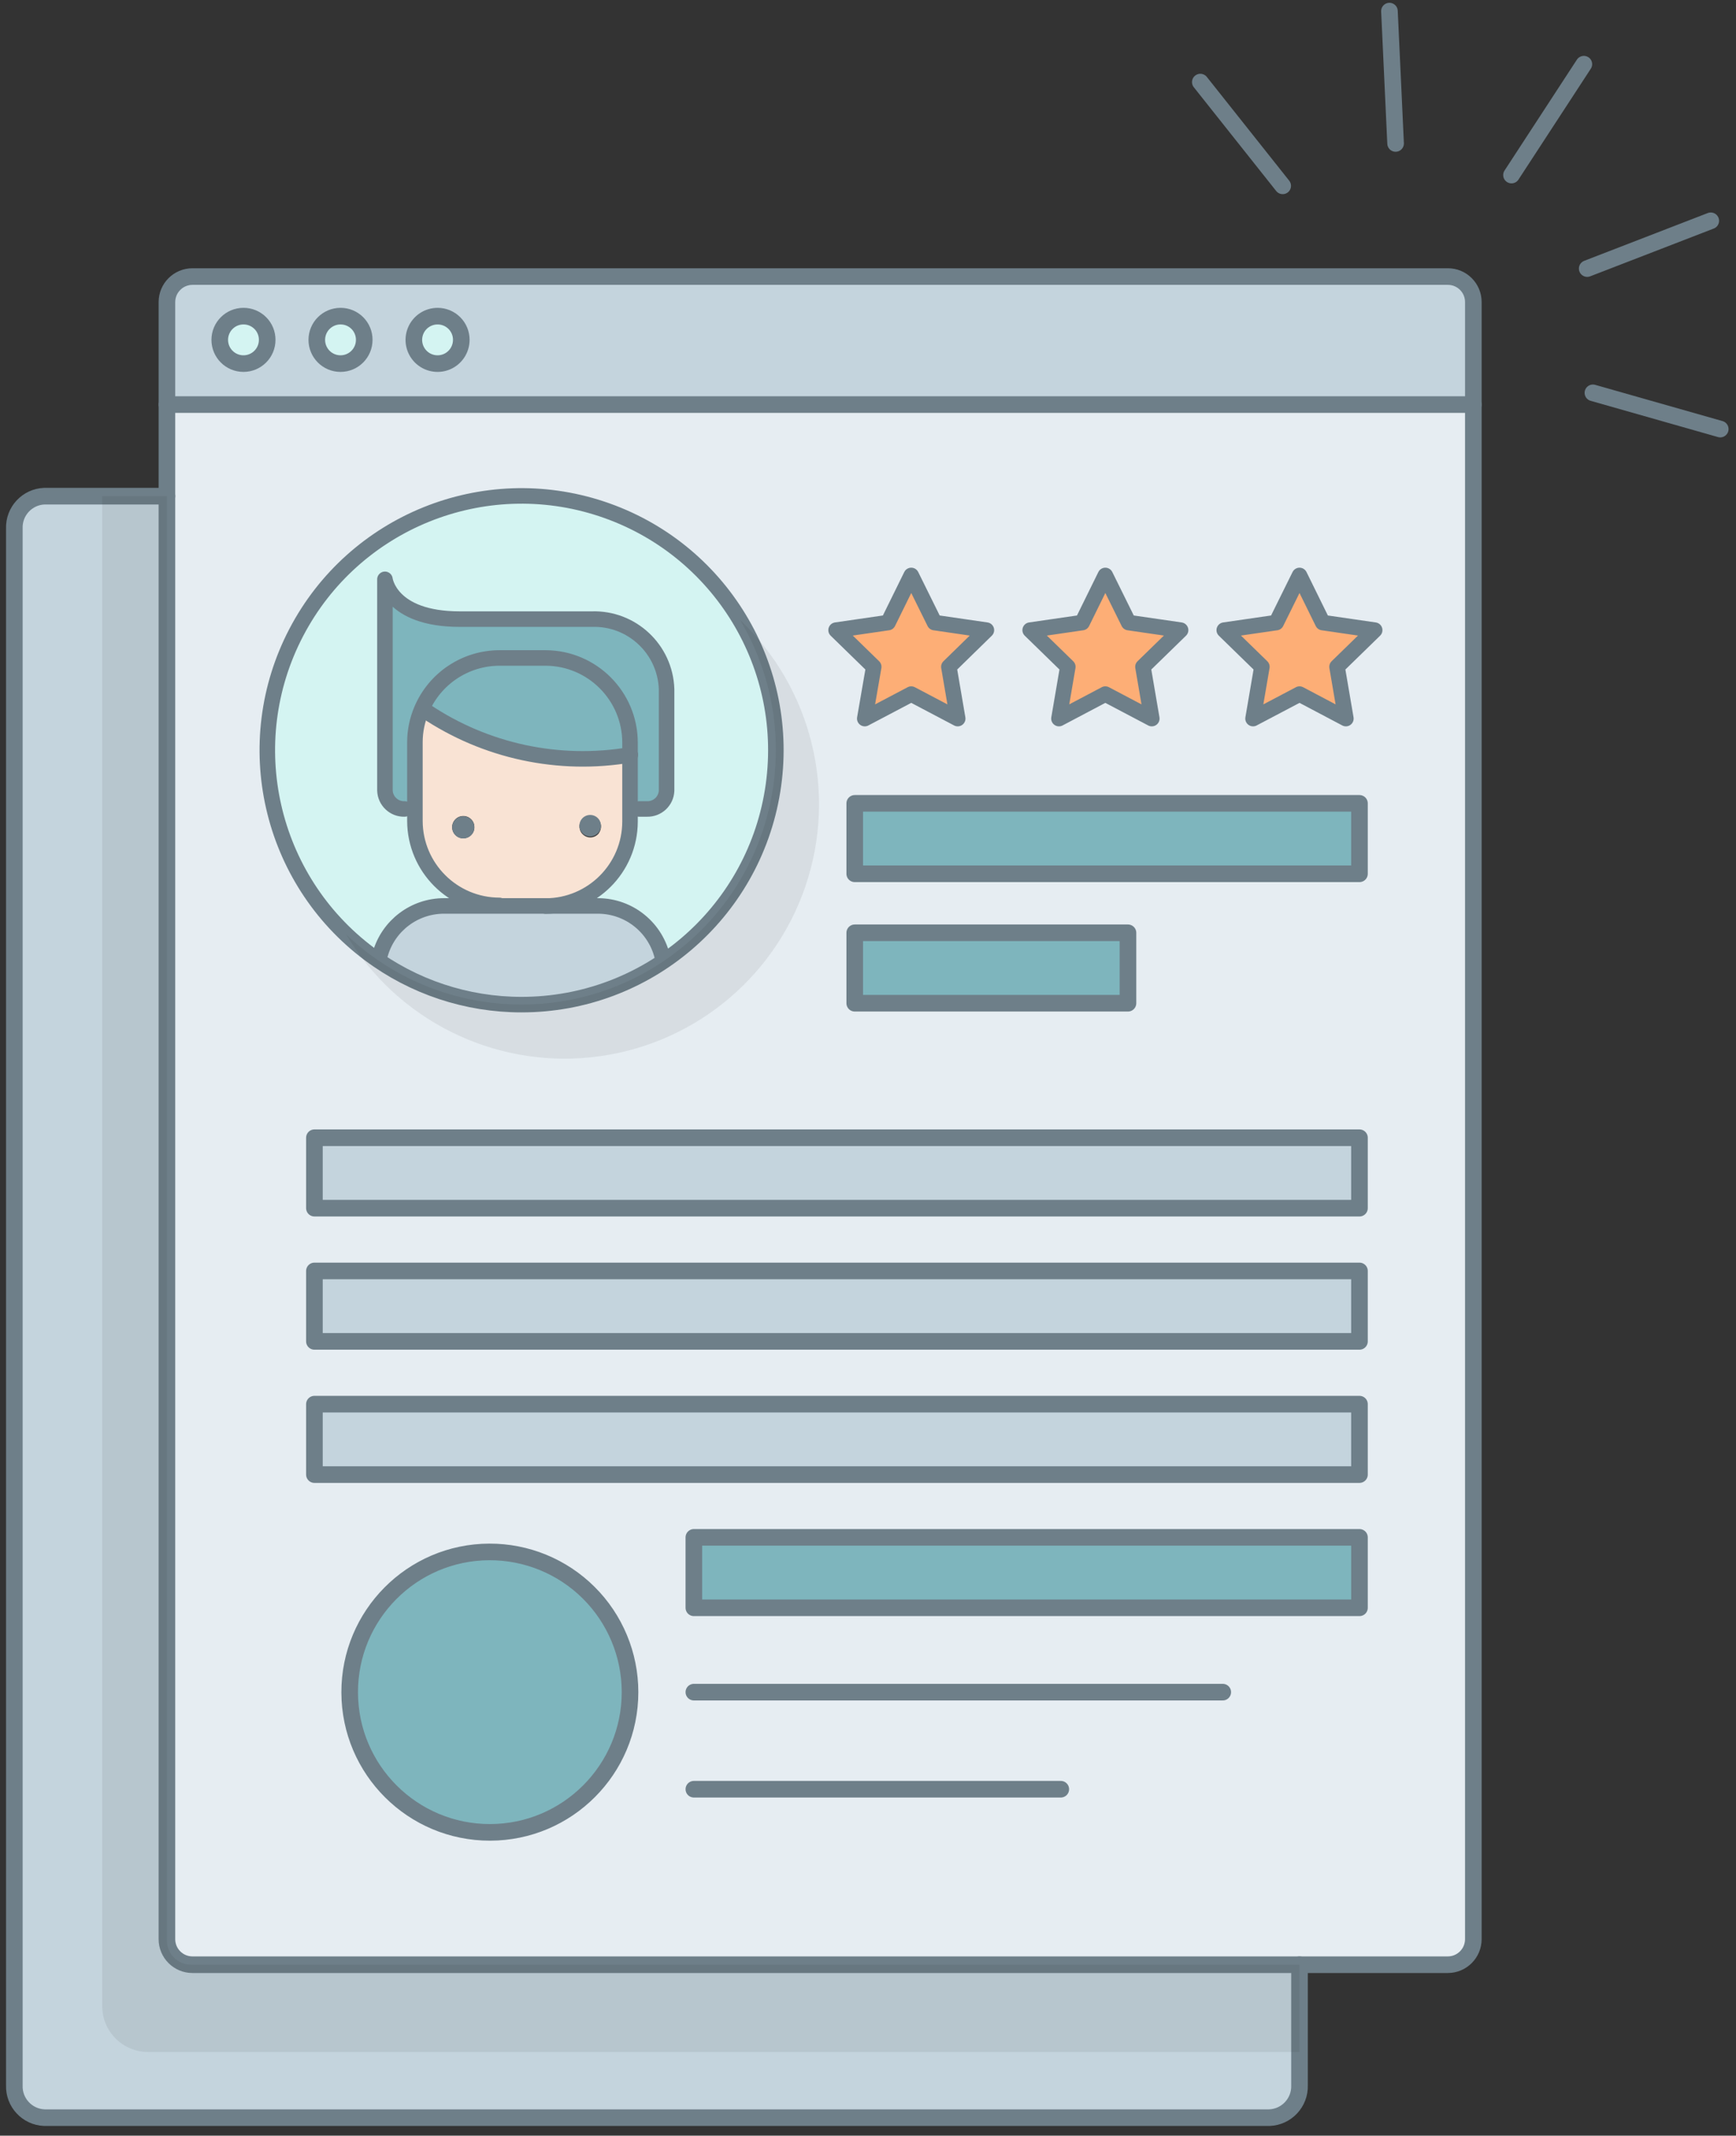 <svg xmlns="http://www.w3.org/2000/svg" version="1.1" viewBox="0 0 161 198"><rect x="0" y="0" width="161" height="198" fill="#333333" stroke="none"/><g fill="none" fill-rule="evenodd"><g transform="translate(1 1)"><path fill="#E6EDF2" fill-rule="nonzero" d="m135.64 36.51v142.27c1.2e-5 1.305-1.055 2.365-2.36 2.37h-116.43c-1.309 0-2.37-1.061-2.37-2.37v-142.27h121.16zm-12.64 24.31l3.49-3.4-4.82-0.7-2.15-4.37-2.16 4.37-4.82 0.7 3.49 3.4-0.82 4.8 4.31-2.27 4.3 2.27-0.82-4.8zm2.08 87.24v-6.53h-61.73v6.53h61.73zm0-12.35v-6.53h-96.92v6.53h96.92zm0-12.35v-6.53h-96.92v6.53h96.92zm0-12.35v-6.53h-96.92v6.52l96.92 0.01zm0-31v-6.53h-46.81v6.52l46.81 0.01zm-20.08-19.19l3.49-3.4-4.82-0.7-2.16-4.37-2.15 4.37-4.82 0.7 3.49 3.4-0.82 4.8 4.3-2.27 4.31 2.27-0.82-4.8zm-1.39 31.18v-6.53h-25.34v6.53h25.34zm-16.61-31.18l3.48-3.4-4.81-0.7-2.16-4.37-2.15 4.37-4.82 0.7 3.49 3.4-0.83 4.8 4.31-2.27 4.31 2.27-0.82-4.8zm-16 7.73c4.033e-4 -10.835-7.38-20.277-17.894-22.893s-21.458 2.266-26.536 11.837-2.982 21.371 5.08 28.609c8.062 7.238 20.019 8.053 28.989 1.977 6.479-4.389 10.36-11.705 10.36-19.53zm-13.53 87.33c-5.31e-5 -7.173-5.81-12.991-12.983-13s-12.998 5.793-13.017 12.967c-0.018 7.173 5.777 13.006 12.95 13.033 3.45 0.003 6.759-1.366 9.199-3.804 2.44-2.438 3.811-5.746 3.811-9.196h0.04z"/><path fill="#C4D4DD" fill-rule="nonzero" d="m135.64 27v9.47h-121.16v-9.47c0.006-1.305 1.065-2.36 2.37-2.36h116.43c1.303 0 2.36 1.057 2.36 2.36zm-93.86 3.47c0.004-0.892-0.53-1.698-1.353-2.041s-1.772-0.155-2.402 0.475-0.818 1.579-0.475 2.402 1.149 1.357 2.041 1.353c1.192-0.005 2.163-0.958 2.19-2.15v-0.04zm-9 0c0.004-0.891-0.529-1.696-1.351-2.04-0.822-0.344-1.77-0.158-2.401 0.47-0.631 0.628-0.821 1.575-0.481 2.399 0.34 0.823 1.143 1.36 2.034 1.36 1.196 3.089e-4 2.173-0.955 2.2-2.15v-0.04zm-9 0c0.004-0.891-0.529-1.696-1.351-2.04-0.822-0.344-1.77-0.158-2.401 0.47-0.631 0.628-0.821 1.575-0.481 2.399 0.34 0.823 1.143 1.36 2.034 1.36 1.196 3.089e-4 2.173-0.955 2.2-2.15v-0.04z"/><polygon fill="#FDAE76" fill-rule="nonzero" points="126.49 57.42 123 60.82 123.82 65.62 119.52 63.35 115.21 65.62 116.03 60.82 112.54 57.42 117.36 56.72 119.52 52.35 121.67 56.72"/><rect width="61.73" height="6.53" x="63.35" y="141.53" fill="#7EB5BD" fill-rule="nonzero"/><rect width="96.92" height="6.53" x="28.16" y="129.18" fill="#C4D4DD" fill-rule="nonzero"/><rect width="96.92" height="6.53" x="28.16" y="116.83" fill="#C4D4DD" fill-rule="nonzero"/><rect width="96.92" height="6.53" x="28.16" y="104.48" fill="#C4D4DD" fill-rule="nonzero"/><rect width="46.81" height="6.53" x="78.27" y="73.48" fill="#7EB5BD" fill-rule="nonzero"/><path fill="#C4D4DD" fill-rule="nonzero" d="m119.52 181.15v11.18c0.051 1.6-1.2 2.94-2.8 3h-113.6c-1.598-0.06-2.846-1.402-2.79-3v-144.33c-0.056-1.598 1.192-2.94 2.79-3h11.36v133.78c0 1.309 1.061 2.37 2.37 2.37h102.67z"/><polygon fill="#FDAE76" fill-rule="nonzero" points="108.49 57.42 105 60.82 105.82 65.62 101.51 63.35 97.21 65.62 98.03 60.82 94.54 57.42 99.36 56.72 101.51 52.35 103.67 56.72"/><rect width="25.34" height="6.53" x="78.27" y="85.48" fill="#7EB5BD" fill-rule="nonzero"/><polygon fill="#FDAE76" fill-rule="nonzero" points="90.48 57.42 87 60.82 87.82 65.62 83.51 63.35 79.2 65.62 80.03 60.82 76.54 57.42 81.36 56.72 83.51 52.35 85.67 56.72"/><path fill="#D4F4F2" fill-rule="nonzero" d="m47.37 45c10.363 5.694e-4 19.511 6.764 22.551 16.671 3.04 9.907-0.742 20.637-9.321 26.449l-0.13-0.18c-0.587-2.85-3.09-4.899-6-4.91h-4.87c4.32-0.011 7.819-3.51 7.83-7.83v-1.2h1.57c0.974 0.028 1.787-0.736 1.82-1.71v-9.4c-0.125-3.704-3.225-6.608-6.93-6.49h-12.25c-6.5 0-6.94-3.69-6.94-3.69v19.6c0.033 0.974 0.846 1.738 1.82 1.71h1v1.14c0.011 4.32 3.51 7.819 7.83 7.83h-5.13c-2.742 1.659e-4 -5.152 1.815-5.91 4.45h-1c-8.09-6.087-11.394-16.658-8.21-26.269 3.184-9.611 12.146-16.118 22.27-16.171z"/><path fill="#7EB5BD" fill-rule="nonzero" d="m60.82 62.89v9.42c-0.043 0.966-0.854 1.718-1.82 1.69h-1.57v-6.18c-0.022-4.314-3.516-7.804-7.83-7.82h-4.29c-3.145 0.01-5.981 1.895-7.21 4.79-0.405 0.949-0.616 1.969-0.62 3v6.21h-1c-0.974 0.028-1.787-0.736-1.82-1.71v-19.58s0.44 3.69 6.94 3.69h12.25c1.786-0.067 3.525 0.579 4.833 1.797s2.077 2.907 2.137 4.693z"/><path fill="#C4D4DD" fill-rule="nonzero" d="m60.47 87.9l0.13 0.18c-8.317 5.636-19.291 5.383-27.34-0.63h1c0.758-2.635 3.168-4.45 5.91-4.45h14.27c2.918-0.004 5.437 2.043 6.03 4.9z"/><path fill="#F9E3D4" fill-rule="nonzero" d="m57.43 74v1.14c0.006 4.332-3.498 7.849-7.83 7.86h-4.29c-4.32-0.011-7.819-3.51-7.83-7.83v-7.32c0.004-1.031 0.215-2.051 0.62-3l0.36 0.11c5.576 3.745 12.379 5.202 19 4.07l-0.03 4.97zm-2.89 2.23c0.326-0.435 0.245-1.051-0.183-1.387-0.428-0.336-1.046-0.267-1.391 0.153-0.345 0.421-0.29 1.04 0.124 1.393 0.207 0.182 0.481 0.27 0.755 0.243 0.275-0.027 0.526-0.165 0.695-0.383v-0.02zm-11.77 0.1c0.356-0.445 0.285-1.094-0.16-1.45s-1.094-0.285-1.45 0.16c-0.23 0.288-0.29 0.676-0.156 1.02 0.134 0.343 0.441 0.589 0.805 0.645 0.364 0.056 0.731-0.087 0.961-0.375z"/><path fill="#7EB5BD" fill-rule="nonzero" d="m57.43 67.84v1.16c-6.621 1.132-13.424-0.325-19-4.07l-0.36-0.11c1.224-2.917 4.077-4.817 7.24-4.82h4.29c4.321 0.016 7.819 3.518 7.83 7.84z"/><path fill="#6E7F89" fill-rule="nonzero" d="m54.38 74.79c0.415 0.351 0.474 0.969 0.132 1.392-0.342 0.423-0.959 0.495-1.389 0.163-0.43-0.332-0.516-0.948-0.193-1.385 0.164-0.223 0.413-0.367 0.688-0.399 0.275-0.032 0.551 0.051 0.762 0.229z"/><path fill="#7EB5BD" fill-rule="nonzero" d="m44.38 142.84c7.18 0 13 5.82 13 13s-5.82 13-13 13-13-5.82-13-13 5.82-13 13-13z"/><path fill="#6E7F89" fill-rule="nonzero" d="m42.61 74.9c0.445 0.356 0.516 1.005 0.16 1.45s-1.005 0.516-1.45 0.16-0.516-1.005-0.16-1.45 1.005-0.516 1.45-0.16z"/><path fill="#D4F4F2" fill-rule="nonzero" d="m39.59 28.31c1.215 0 2.2 0.985 2.2 2.2s-0.985 2.2-2.2 2.2-2.2-0.985-2.2-2.2 0.985-2.2 2.2-2.2z"/><path fill="#D4F4F2" fill-rule="nonzero" d="m30.58 28.31c0.891-0.004 1.696 0.529 2.04 1.351 0.344 0.822 0.158 1.77-0.47 2.401-0.628 0.631-1.575 0.821-2.399 0.481-0.823-0.34-1.36-1.143-1.36-2.034-1.25e-5 -1.211 0.979-2.195 2.19-2.2z"/><path fill="#D4F4F2" fill-rule="nonzero" d="m21.58 28.31c0.891-0.004 1.696 0.529 2.04 1.351 0.344 0.822 0.158 1.77-0.47 2.401-0.628 0.631-1.575 0.821-2.399 0.481-0.823-0.34-1.36-1.143-1.36-2.034-1.25e-5 -1.211 0.979-2.195 2.19-2.2z"/><path stroke="#6E7F89" stroke-linecap="round" stroke-linejoin="round" stroke-width="1.54" d="m135.64 36.51v142.27c1.2e-5 1.305-1.055 2.365-2.36 2.37h-116.43c-1.309 0-2.37-1.061-2.37-2.37v-151.78c0.006-1.305 1.065-2.36 2.37-2.36h116.43c1.303 0 2.36 1.057 2.36 2.36v9.51z"/><path stroke="#6E7F89" stroke-linecap="round" stroke-linejoin="round" stroke-width="1.54" d="m14.48 36.51h121.16"/><path stroke="#6E7F89" stroke-linecap="round" stroke-linejoin="round" stroke-width="1.44" d="m33.26 87.45c-9.268-6.925-12.144-19.55-6.788-29.806 5.356-10.255 17.36-15.11 28.339-11.461 10.979 3.649 17.688 14.724 15.839 26.145-1.849 11.421-11.711 19.813-23.28 19.811-5.087 0.004-10.038-1.642-14.11-4.69v0z"/><polygon stroke="#6E7F89" stroke-linecap="round" stroke-linejoin="round" stroke-width="1.44" points="83.51 52.35 85.67 56.72 90.48 57.42 87 60.82 87.82 65.62 83.51 63.35 79.2 65.62 80.03 60.82 76.54 57.42 81.36 56.72"/><polygon stroke="#6E7F89" stroke-linecap="round" stroke-linejoin="round" stroke-width="1.44" points="101.51 52.35 103.67 56.72 108.49 57.42 105 60.82 105.82 65.62 101.51 63.35 97.21 65.62 98.03 60.82 94.54 57.42 99.36 56.72"/><polygon stroke="#6E7F89" stroke-linecap="round" stroke-linejoin="round" stroke-width="1.44" points="119.52 52.35 121.67 56.72 126.49 57.42 123 60.82 123.82 65.62 119.52 63.35 115.21 65.62 116.03 60.82 112.54 57.42 117.36 56.72"/><path stroke="#6E7F89" stroke-linecap="round" stroke-linejoin="round" stroke-width="1.54" d="m23.78 30.51c0 1.215-0.985 2.2-2.2 2.2s-2.2-0.985-2.2-2.2 0.985-2.2 2.2-2.2c0.584-0.003 1.145 0.228 1.559 0.641 0.413 0.413 0.644 0.974 0.641 1.559v0z"/><path stroke="#6E7F89" stroke-linecap="round" stroke-linejoin="round" stroke-width="1.54" d="m32.78 30.51c0 1.215-0.985 2.2-2.2 2.2s-2.2-0.985-2.2-2.2 0.985-2.2 2.2-2.2c0.584-0.003 1.145 0.228 1.559 0.641 0.413 0.413 0.644 0.974 0.641 1.559z"/><path stroke="#6E7F89" stroke-linecap="round" stroke-linejoin="round" stroke-width="1.54" d="m41.78 30.51c-9.2e-6 0.891-0.537 1.694-1.36 2.034-0.823 0.34-1.77 0.15-2.399-0.481-0.628-0.631-0.814-1.579-0.47-2.401 0.344-0.822 1.149-1.355 2.04-1.351 0.583-6.1e-6 1.141 0.232 1.552 0.645 0.411 0.413 0.641 0.972 0.638 1.555z"/><rect width="46.81" height="6.53" x="78.27" y="73.48" stroke="#6E7F89" stroke-linecap="round" stroke-linejoin="round" stroke-width="1.54"/><rect width="96.92" height="6.53" x="28.16" y="104.48" stroke="#6E7F89" stroke-linecap="round" stroke-linejoin="round" stroke-width="1.54"/><rect width="96.92" height="6.53" x="28.16" y="116.83" stroke="#6E7F89" stroke-linecap="round" stroke-linejoin="round" stroke-width="1.54"/><rect width="96.92" height="6.53" x="28.16" y="129.18" stroke="#6E7F89" stroke-linecap="round" stroke-linejoin="round" stroke-width="1.54"/><rect width="61.73" height="6.53" x="63.35" y="141.53" stroke="#6E7F89" stroke-linecap="round" stroke-linejoin="round" stroke-width="1.54"/><rect width="25.34" height="6.53" x="78.27" y="85.48" stroke="#6E7F89" stroke-linecap="round" stroke-linejoin="round" stroke-width="1.54"/><path stroke="#6E7F89" stroke-linecap="round" stroke-linejoin="round" stroke-width="1.44" d="m49.6 83c4.32-0.011 7.819-3.51 7.83-7.83v-7.32c-0.005-4.325-3.505-7.833-7.83-7.85h-4.29c-3.145 0.01-5.981 1.895-7.21 4.79-0.405 0.949-0.616 1.969-0.62 3v7.32c0.011 4.32 3.51 7.819 7.83 7.83"/><path stroke="#6E7F89" stroke-linecap="round" stroke-linejoin="round" stroke-width="1.44" d="m38.46 64.91c5.576 3.745 12.379 5.202 19 4.07"/><path stroke="#6E7F89" stroke-linecap="round" stroke-linejoin="round" stroke-width="1.44" d="m60.47 87.9c-0.587-2.85-3.09-4.899-6-4.91h-14.29c-2.742 1.659e-4 -5.152 1.815-5.91 4.45"/><path stroke="#6E7F89" stroke-linecap="round" stroke-linejoin="round" stroke-width="1.44" d="m36.52 74c-0.974 0.028-1.787-0.736-1.82-1.71v-19.58s0.44 3.69 6.94 3.69h12.25c3.704-0.118 6.805 2.786 6.93 6.49v9.42c-0.043 0.966-0.854 1.718-1.82 1.69h-0.74"/><path stroke="#6E7F89" stroke-linecap="round" stroke-linejoin="round" stroke-width="1.54" d="m57.43 155.88c-5.31e-5 7.173-5.81 12.991-12.983 13s-12.998-5.793-13.017-12.967c-0.018-7.173 5.777-13.006 12.95-13.033 3.457-0.013 6.776 1.351 9.225 3.79s3.825 5.754 3.825 9.21z"/><path stroke="#6E7F89" stroke-linecap="round" stroke-linejoin="round" stroke-width="1.54" d="m63.35 155.88h49.05"/><path stroke="#6E7F89" stroke-linecap="round" stroke-linejoin="round" stroke-width="1.54" d="m63.35 164.88h34.03"/><path stroke="#6E7F89" stroke-linecap="round" stroke-linejoin="round" stroke-width="1.54" d="m14.48 45h-11.36c-1.598 0.06-2.846 1.402-2.79 3v144.33c-0.056 1.598 1.192 2.94 2.79 3h113.6c1.6-0.06 2.851-1.4 2.8-3v-11.18"/><path stroke="#6E7F89" stroke-linecap="round" stroke-linejoin="round" stroke-width="1.54" d="m145.89 4.95l-6.71 10.28"/><path stroke="#6E7F89" stroke-linecap="round" stroke-linejoin="round" stroke-width="1.54" d="m157.66 19.47l-11.46 4.43"/><path stroke="#6E7F89" stroke-linecap="round" stroke-linejoin="round" stroke-width="1.54" d="m127.86 0.03l0.57 12.27"/><path stroke="#6E7F89" stroke-linecap="round" stroke-linejoin="round" stroke-width="1.54" d="m110.32 6.61l7.64 9.62"/><path stroke="#6E7F89" stroke-linecap="round" stroke-linejoin="round" stroke-width="1.54" d="m146.73 35.42l11.81 3.36"/><path fill="#000" fill-rule="nonzero" d="m14.48 45v133.9c-0.003 0.596 0.232 1.168 0.653 1.59 0.42 0.422 0.992 0.66 1.587 0.66h102.79v8.09h-106.78c-2.347 0-4.25-1.903-4.25-4.25v-139.99h6z" opacity=".07"/><path fill="#000" fill-rule="nonzero" d="m67.63 56.47c6.032 10.128 3.662 23.154-5.551 30.508-9.213 7.354-22.44 6.779-30.98-1.348 4.708 7.904 13.581 12.35 22.73 11.39 9.149-0.96 16.906-7.152 19.87-15.861 2.964-8.709 0.595-18.347-6.069-24.689z" opacity=".07"/></g></g></svg>